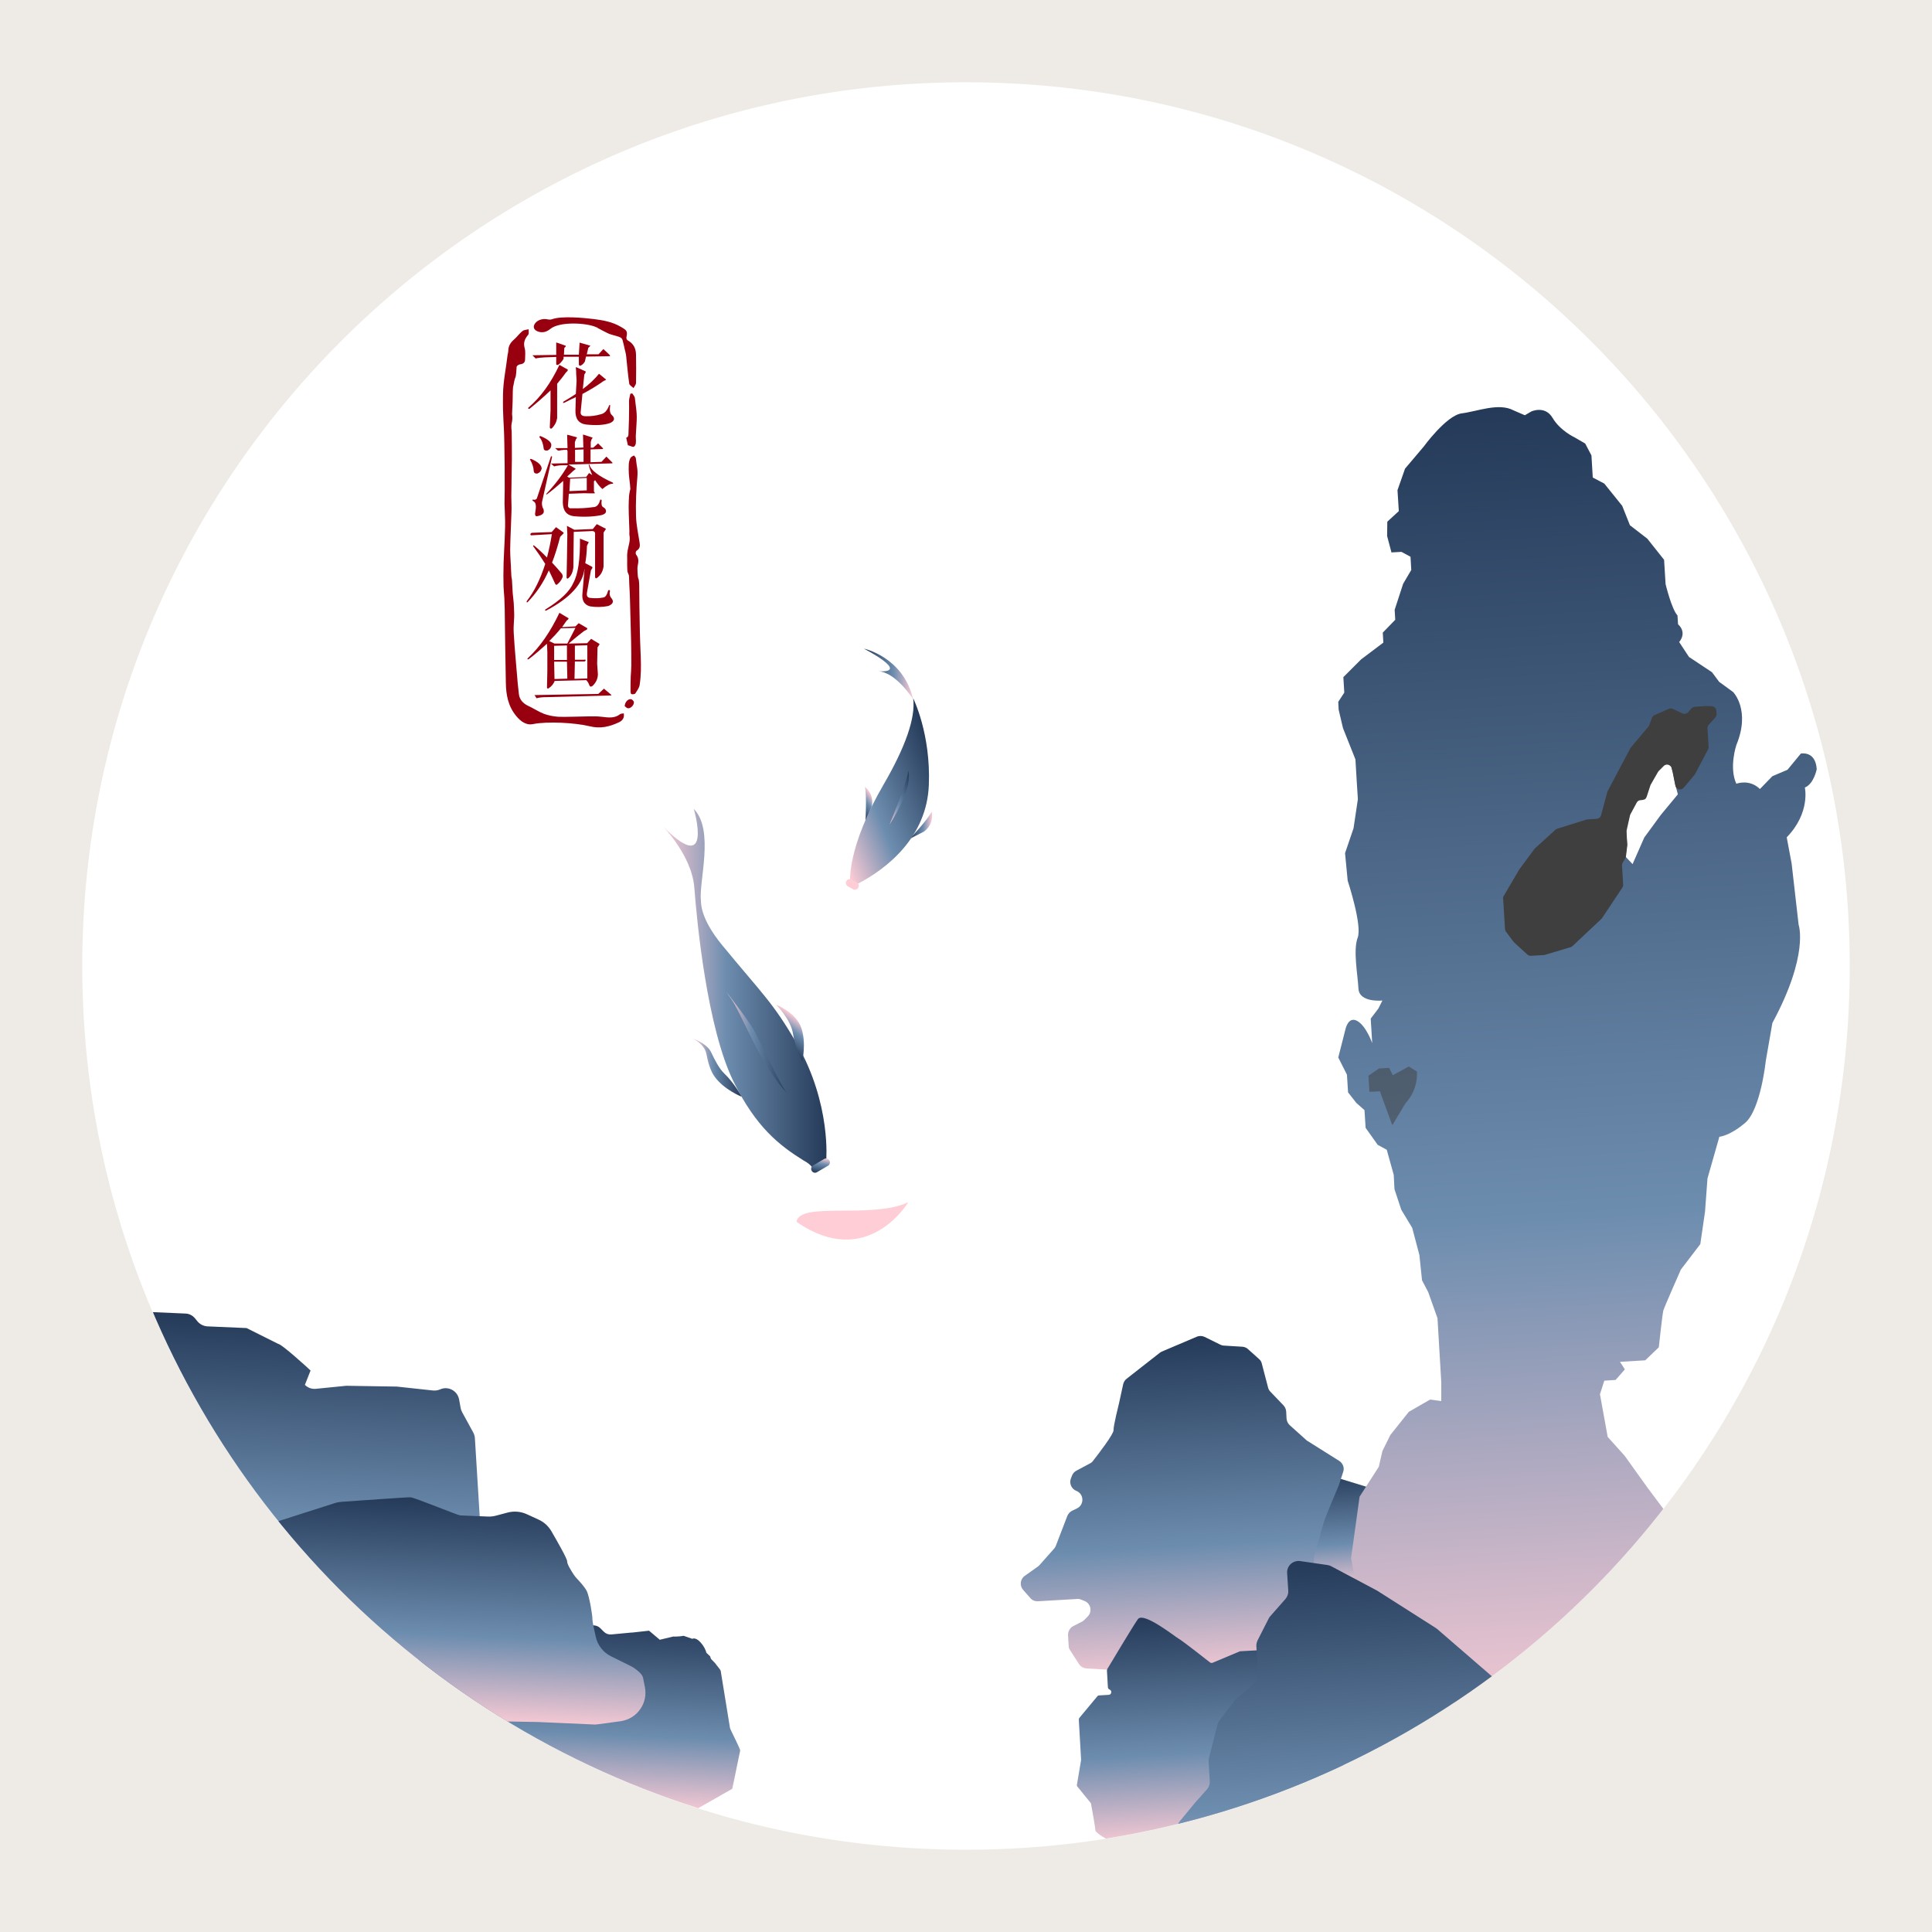 <?xml version="1.0" encoding="utf-8"?>
<!-- Generator: Adobe Illustrator 22.0.0, SVG Export Plug-In . SVG Version: 6.00 Build 0)  -->
<svg version="1.1" id="花港观鱼" xmlns="http://www.w3.org/2000/svg" xmlns:xlink="http://www.w3.org/1999/xlink" x="0px"
     y="0px" viewBox="0 0 1024 1024" style="enable-background:new 0 0 1024 1024;" xml:space="preserve">
<style type="text/css">
	.st0{fill:#EEEBE6;}
	.st1{fill:none;}
	.st2{fill:url(#SVGID_1_);}
	.st3{clip-path:url(#SVGID_3_);}
	.st4{fill:#FFCDD6;}
	.st5{fill:url(#SVGID_4_);}
	.st6{fill:url(#SVGID_5_);}
	.st7{fill:url(#SVGID_6_);}
	.st8{fill:url(#SVGID_7_);}
	.st9{fill:url(#SVGID_8_);}
	.st10{fill:url(#SVGID_9_);}
	.st11{fill:url(#SVGID_10_);}
	.st12{fill:url(#SVGID_11_);}
	.st13{fill:url(#SVGID_12_);}
	.st14{fill:url(#SVGID_13_);}
	.st15{fill:url(#SVGID_14_);}
	.st16{fill:url(#SVGID_15_);}
	.st17{fill:url(#SVGID_16_);}
	.st18{fill:none;stroke:url(#SVGID_17_);stroke-miterlimit:10;}
	.st19{fill:none;stroke:url(#SVGID_18_);stroke-miterlimit:10;}
	.st20{opacity:0.5;fill:#3E3F3E;}
	.st21{fill:url(#SVGID_19_);}
	.st22{fill:#3E3F3E;}
	.st23{fill:url(#SVGID_20_);}
	.st24{fill:url(#SVGID_21_);}
	.st25{fill:url(#SVGID_22_);}
	.st26{fill:url(#SVGID_23_);}
	.st27{fill:url(#SVGID_24_);}
	.st28{fill:url(#SVGID_25_);}
	.st29{fill:#99000F;}
</style>
    <path class="st0" d="M0,0v1024h1024V0H0z M512,980.4C253.3,980.4,43.6,770.7,43.6,512S253.3,43.6,512,43.6S980.4,253.3,980.4,512
	S770.7,980.4,512,980.4z"/>
    <circle class="st1" cx="512" cy="512" r="468.4"/>
    <circle class="st1" cx="512" cy="512" r="468.4"/>
    <g>

		<linearGradient id="SVGID_1_" gradientUnits="userSpaceOnUse" x1="345.762" y1="487.034" x2="345.762" y2="487.576" gradientTransform="matrix(0.948 0.32 -0.32 0.948 245.304 -90.824)">
		<stop  offset="0" style="stop-color:#FFCDD6"/>
            <stop  offset="0.398" style="stop-color:#6D8DAF"/>
            <stop  offset="1" style="stop-color:#253A59"/>
	</linearGradient>
        <path class="st2" d="M417.2,481.8c-0.3-0.4-0.4-0.7-0.4-0.7C417,481.4,417.1,481.6,417.2,481.8z"/>
</g>
    <g>
	<defs>
		<circle id="SVGID_2_" cx="512" cy="512" r="468.4"/>
	</defs>
        <clipPath id="SVGID_3_">
		<use xlink:href="#SVGID_2_"  style="overflow:visible;"/>
	</clipPath>
        <g class="st3">
		<g>
			<path class="st4" d="M422.2,647.6c1.3-11,40-1.3,59.2-10.4C481.4,637.2,459.8,673.7,422.2,647.6z"/>
            <g>
				<linearGradient id="SVGID_4_" gradientUnits="userSpaceOnUse" x1="349.215" y1="524.369" x2="438.132" y2="524.369">
					<stop  offset="0" style="stop-color:#FFCDD6"/>
                    <stop  offset="0.398" style="stop-color:#6D8DAF"/>
                    <stop  offset="1" style="stop-color:#253A59"/>
				</linearGradient>
                <path class="st5" d="M349.2,435.7c0,0,17.4,16.5,18.8,34.8c1.4,18.4,6.8,74.3,20.8,102.8c11.9,24.1,24.1,33.7,37.3,41.9
					c0,0,3.5,1.6,5.2,4.7l6.6-4.7c0,0,2.8-29.9-15.5-61.9c-12.7-22.1-18.5-26.6-39.6-52.3c-11.7-14.2-11.2-22.3-11.3-23.6
					c-1.2-10.1,7.3-37.4-3.8-48.7C367.8,428.8,379,467.4,349.2,435.7z"/>
                <linearGradient id="SVGID_5_" gradientUnits="userSpaceOnUse" x1="367.344" y1="565.821" x2="393.085" y2="565.821">
					<stop  offset="0" style="stop-color:#FFCDD6"/>
                    <stop  offset="0.398" style="stop-color:#6D8DAF"/>
                    <stop  offset="1" style="stop-color:#253A59"/>
				</linearGradient>
                <path class="st6" d="M393.1,581.3c0,0-9.2-3.6-14.3-10.6c-2.3-3.1-3.6-7.9-4.4-12.1c-1-5.3-7.1-8.1-7.1-8.1s7.5,2.5,9.7,7.4
					c1.9,4.1,4.3,8.6,6.8,11C389.3,574.1,393.1,581.3,393.1,581.3z"/>

                <linearGradient id="SVGID_6_" gradientUnits="userSpaceOnUse" x1="-411.739" y1="974.812" x2="-394.36" y2="974.812" gradientTransform="matrix(-0.576 0.818 0.818 0.576 -610.566 315.616)">
					<stop  offset="0" style="stop-color:#FFCDD6"/>
                    <stop  offset="0.398" style="stop-color:#6D8DAF"/>
                    <stop  offset="1" style="stop-color:#253A59"/>
				</linearGradient>
                <path class="st7" d="M425.2,562.6c0,0,2.3-9.6-0.5-17.8c-2.8-8.2-13.3-12.3-13.3-12.3s7.8,7.9,8.9,15.4
					C421.5,555.4,425.2,562.6,425.2,562.6z"/>

                <linearGradient id="SVGID_7_" gradientUnits="userSpaceOnUse" x1="481.548" y1="868.174" x2="476.456" y2="875.407" gradientTransform="matrix(0.751 -0.434 0.5 0.866 -360.854 70.579)">
					<stop  offset="0" style="stop-color:#FFCDD6"/>
                    <stop  offset="0.398" style="stop-color:#6D8DAF"/>
                    <stop  offset="1" style="stop-color:#253A59"/>
				</linearGradient>
                <path class="st8" d="M438.8,617.9l-5.8,3.4c-1,0.6-2.3,0.2-2.8-0.8l0,0c-0.6-1-0.2-2.3,0.8-2.8l5.8-3.4c1-0.6,2.3-0.2,2.8,0.8
					l0,0C440.2,616.1,439.8,617.4,438.8,617.9z"/>
                <linearGradient id="SVGID_8_" gradientUnits="userSpaceOnUse" x1="385.002" y1="552.739" x2="417.492" y2="552.739">
					<stop  offset="0" style="stop-color:#FFCDD6"/>
                    <stop  offset="0.398" style="stop-color:#6D8DAF"/>
                    <stop  offset="1" style="stop-color:#253A59"/>
				</linearGradient>
                <path class="st9" d="M385,525.8c0,0,12,15.1,15.5,21.8s14.1,29.7,17,32.1c0,0-8.5-7.7-19.1-29.3S389.5,532.4,385,525.8z"/>
			</g>
            <g>

					<linearGradient id="SVGID_9_" gradientUnits="userSpaceOnUse" x1="490.461" y1="442.688" x2="479.262" y2="446.009" gradientTransform="matrix(0.924 -0.382 0.382 0.924 -159.168 200.629)">
					<stop  offset="0" style="stop-color:#FFCDD6"/>
                        <stop  offset="0.398" style="stop-color:#6D8DAF"/>
                        <stop  offset="1" style="stop-color:#253A59"/>
				</linearGradient>
                <path class="st10" d="M458.7,435.5c0,0,0.8-14-0.3-18.5c0,0,5.2,3.7,3.6,10.6L458.7,435.5z"/>

                <linearGradient id="SVGID_10_" gradientUnits="userSpaceOnUse" x1="281.364" y1="177.237" x2="270.165" y2="180.557" gradientTransform="matrix(0.956 0.295 -0.295 0.956 277.299 185.214)">
					<stop  offset="0" style="stop-color:#FFCDD6"/>
                    <stop  offset="0.398" style="stop-color:#6D8DAF"/>
                    <stop  offset="1" style="stop-color:#253A59"/>
				</linearGradient>
                <path class="st11" d="M482.2,444.6c0,0,9.6-10.2,11.6-14.4c0,0,1.7,6.2-4,10.5L482.2,444.6z"/>

                <linearGradient id="SVGID_11_" gradientUnits="userSpaceOnUse" x1="534.735" y1="390.554" x2="510.46" y2="380.214" gradientTransform="matrix(0.924 -0.382 0.382 0.924 -159.168 200.629)">
					<stop  offset="0" style="stop-color:#FFCDD6"/>
                    <stop  offset="0.398" style="stop-color:#6D8DAF"/>
                    <stop  offset="1" style="stop-color:#253A59"/>
				</linearGradient>
                <path class="st12" d="M457.9,343.8c0,0,20.8,4.3,26.1,26.8c0,0-9-14.1-18.2-14.8C482.7,356.6,457.9,343.8,457.9,343.8z"/>

                <linearGradient id="SVGID_12_" gradientUnits="userSpaceOnUse" x1="461.734" y1="442.148" x2="529.674" y2="442.148" gradientTransform="matrix(0.924 -0.382 0.382 0.924 -159.168 200.629)">
					<stop  offset="0" style="stop-color:#FFCDD6"/>
                    <stop  offset="0.398" style="stop-color:#6D8DAF"/>
                    <stop  offset="1" style="stop-color:#253A59"/>
				</linearGradient>
                <path class="st13" d="M450.6,467.2c0,0-1.8-17.9,17.9-51.7c11.2-19.3,16.9-35,15.5-45.4c0,0,9.4,18.7,8.3,46
					c-1.1,27.4-21.8,44.2-38.2,52.6L450.6,467.2z"/>
                <path class="st4" d="M452.1,471.3l-2.7-1.5c-1-0.6-1.4-1.8-0.8-2.8h0c0.6-1,1.8-1.4,2.8-0.8l2.7,1.5c1,0.6,1.4,1.8,0.8,2.8l0,0
					C454.4,471.5,453.1,471.8,452.1,471.3z"/>

                <linearGradient id="SVGID_13_" gradientUnits="userSpaceOnUse" x1="492.604" y1="447.975" x2="512.562" y2="447.975" gradientTransform="matrix(0.924 -0.382 0.382 0.924 -159.168 200.629)">
					<stop  offset="0" style="stop-color:#FFCDD6"/>
                    <stop  offset="0.398" style="stop-color:#6D8DAF"/>
                    <stop  offset="1" style="stop-color:#253A59"/>
				</linearGradient>
                <path class="st14" d="M471.5,437c0,0,10-24.1,9.8-28.5C481.3,408.5,484.9,416.1,471.5,437z"/>
			</g>
		</g>
            <g>

				<linearGradient id="SVGID_14_" gradientUnits="userSpaceOnUse" x1="713.221" y1="718.513" x2="713.221" y2="653.697" gradientTransform="matrix(0.998 -5.885553e-02 5.885553e-02 0.998 -36.868 169.013)">
				<stop  offset="0" style="stop-color:#FFCDD6"/>
                    <stop  offset="0.398" style="stop-color:#6D8DAF"/>
                    <stop  offset="1" style="stop-color:#253A59"/>
			</linearGradient>
                <path class="st15" d="M744,794l-19.8-6l-24.8-7.6l-17.7,17.3l1.9,32.9c0,0,18.7,12,23.5,13.4c4.8,1.4,15.6-0.2,22.6-1.3
				c7-1.1,18.2-9.6,19.3-17.4C750.1,817.3,744,794,744,794z"/>

                <linearGradient id="SVGID_15_" gradientUnits="userSpaceOnUse" x1="966.14" y1="761.423" x2="966.14" y2="673.773" gradientTransform="matrix(0.998 -5.885553e-02 5.885553e-02 0.998 -36.868 169.013)">
				<stop  offset="0" style="stop-color:#FFCDD6"/>
                    <stop  offset="0.398" style="stop-color:#6D8DAF"/>
                    <stop  offset="1" style="stop-color:#253A59"/>
			</linearGradient>
                <path class="st16" d="M895.1,823l3.1-2.7c1.9-1.6,4.2-2.6,6.7-2.7l11-0.7c3.2-0.2,6.1-1.7,8.1-4.2c1.9-2.4,3.8-5.4,3.7-7.4
				c-0.2-2.7,3.4-4.1,5.5-4.7c1.1-0.3,2.2-0.8,3.2-1.5c4-2.8,14.4-9.3,20.2-7.2c2.9,1.1,5.6,1.1,7.8,0.7c2.6-0.5,4.9-2.1,6.6-4.1
				c2-2.4,7-5.9,18.8-4c17.4,2.9,38.9-4.1,48.3,10.7c6,9.4,9.2,19.4,10.8,25.4c0.9,3.4,0.1,7.1-2.2,9.8l-4.2,5.1
				c-1.2,1.5-2,3.2-2.4,5l-1.7,9.1c-0.1,0.5-0.2,1-0.4,1.5l-1.4,4.1c-1.4,4.3-5.4,7.3-9.9,7.6l-20.5,1.2l-14.8,0.9
				c-1,0.1-2.1,0.3-3,0.6l-18.6,6.5c-1,0.3-2,0.5-3,0.6l-12.2,0.7c-1.2,0.1-2.5-0.1-3.7-0.4l-9.1-2.5c-2-0.5-4-0.5-6,0l-6.9,1.9
				c-2.2,0.6-4.6,0.5-6.7-0.2l-12.1-4.3c-2.1-0.7-3.8-2-5.2-3.8l-11.8-15.4c-1.5-2-2.4-4.5-2.3-7.1l0.3-10.5
				C891.3,828,892.7,825,895.1,823z"/>

                <linearGradient id="SVGID_16_" gradientUnits="userSpaceOnUse" x1="848.623" y1="811.773" x2="848.623" y2="95.874" gradientTransform="matrix(0.998 -5.885553e-02 5.885553e-02 0.998 -36.868 169.013)">
				<stop  offset="0" style="stop-color:#FFCDD6"/>
                    <stop  offset="0.398" style="stop-color:#6D8DAF"/>
                    <stop  offset="1" style="stop-color:#253A59"/>
			</linearGradient>
                <path class="st17" d="M962.9,407.7c-0.6-9.9-8.4-8.3-8.4-8.3l-7.1,8.6l-8,3.4l-6.6,6.8c-5.6-5.5-12.5-2.8-12.5-2.8
				c-4-8.6,0-20.5,0-20.5c7.7-18.6-1.7-28.1-1.7-28.1l-7.4-5.4l-3.8-5.1l-12.2-8.1l-5.2-7.9c4.4-5.5-0.6-9.4-0.6-9.4l-0.3-4.7
				c-3.1-3.3-6.3-16.6-6.3-16.6l-0.8-12.9l-8.9-11.2l-9.2-7.1l-4.1-10.3l-9.5-11.8l-6.1-3.2l-0.7-11.7l-3.3-6.3l-5.5-3.2
				c0,0-7.8-3.6-11.8-10.4s-11.3-3.4-11.3-3.4l-3.4,2l-6-2.6c-7.9-4.2-19.3,0.6-27.5,1.6c-8.1,1.1-20.1,17.6-20.1,17.6l-9.9,11.7
				l-4,11.4l0.7,11.1l-6.1,5.6l-0.1,7.6l2.3,8.7l5.3-0.3l4.8,2.6l0.4,7l-4.3,7.3l-4.5,13.8l0.3,5.3l-6.6,6.8l0.3,5.3l-11.8,8.9
				l-9.4,9.4l0.5,8.2l-3.2,4.9l0.2,4.1l2.3,9.8l6.6,16.6l0.7,11.7l0.6,9.4l-2.3,15.4l-4.5,13.2l1.4,14.6c0,0,7.8,23.6,5.3,30.2
				c-2.5,6.6,0,19.4,0.4,27c0.4,7.6,12.7,6.3,12.7,6.3l-2.1,4.2l-4.1,5.4l0.8,13c0,0-3.2-9.2-8-11.8c-4.8-2.6-6.2,4.5-6.2,4.5
				l-3.8,14.9l4.6,9.1l0.6,9.4l4.4,5.6l4.3,3.8l0.6,9.4l6.4,9l4.8,2.6l3.7,13.3l0.4,7.6l3.6,10.9l5.8,9.6l3.8,14.4l1.4,13.4l3.3,6.3
				l4.9,13.8l2,33.9l0,10l-5.9-0.8l-11.3,6.5l-9.8,12.3l-4.2,8.5l-1.9,8.3l-10.2,15.9l-4.5,32.5l5.2,28.4l41.9,43.9l35.6,17.3
				l40.8,15.2l94.7-15l-7.7-30.6l-1.3-11.7l4.7-19l-1.9-11.6l-7.6-8.9l-16.1-4.9l-12.7-15.7l-18.5-24.7l-12.1-16.9l-9-10l-4.1-22.6
				l2.3-7.2l6-0.4l4.9-5.6l-2.6-4L872,721l7.2-6.9c0,0,1.9-17.7,2.4-19.5s9.3-21.7,9.3-21.7l10.3-13.5l2.5-17.2l1.3-17.6l6.3-22.1
				c0,0,5.3-0.3,13.6-7.3s11-32.9,11-32.9l3.5-20.1c19.6-36.3,13.9-52.1,13.9-52.1l-3.7-32.4l-2.6-13.9c12.7-13.1,9.6-26.4,9.6-26.4
				C961.4,415.5,962.9,407.7,962.9,407.7z M888.4,422.1l-8.2,9.9l-8.7,11.9l-6.2,14.1l-3.7-3.9l0.8-6.5l-0.2-3.2l-0.3-4.4l1.9-8.3
				l4.2-7.9l4.1-0.2l2.5-7.8l4.3-7.3l4.4-4.4l2.5,1.9l0.8,3.2l1.2,6.1l1.5,5.7L888.4,422.1z"/>

                <linearGradient id="SVGID_17_" gradientUnits="userSpaceOnUse" x1="755.996" y1="535.824" x2="755.996" y2="535.824" gradientTransform="matrix(0.998 -5.885553e-02 5.885553e-02 0.998 -36.868 169.013)">
				<stop  offset="0" style="stop-color:#FFCDD6"/>
                    <stop  offset="0.398" style="stop-color:#6D8DAF"/>
                    <stop  offset="1" style="stop-color:#253A59"/>
			</linearGradient>
                <path class="st18" d="M749.4,659.4"/>

                <linearGradient id="SVGID_18_" gradientUnits="userSpaceOnUse" x1="758.923" y1="211.672" x2="758.923" y2="211.672" gradientTransform="matrix(0.998 -5.885553e-02 5.885553e-02 0.998 -36.868 169.013)">
				<stop  offset="0" style="stop-color:#FFCDD6"/>
                    <stop  offset="0.398" style="stop-color:#6D8DAF"/>
                    <stop  offset="1" style="stop-color:#253A59"/>
			</linearGradient>
                <path class="st19" d="M733.2,335.7"/>
                <path class="st20" d="M736.1,566l-5.1,0.3c0,0-0.1,0-0.1,0l-5.5,3.8c-0.1,0-0.1,0.1-0.1,0.2l0.5,8.2c0,0.1,0.1,0.2,0.2,0.2
				l5.2-0.3c0.1,0,0.2,0,0.2,0.1l6.4,17.5c0.1,0.2,0.3,0.2,0.4,0l6.7-11.2c0,0,0,0,0,0l0.7-0.8c3.8-4.4,5.7-10.1,5.4-15.9l0,0
				c0-0.1,0-0.1-0.1-0.2l-4.1-2.6c-0.1,0-0.1,0-0.2,0l-8.2,4.5c-0.1,0.1-0.2,0-0.3-0.1l-1.8-3.7C736.2,566,736.2,566,736.1,566z"/>

                <linearGradient id="SVGID_19_" gradientUnits="userSpaceOnUse" x1="624.81" y1="762.594" x2="624.81" y2="577.687" gradientTransform="matrix(0.998 -5.885553e-02 5.885553e-02 0.998 -36.868 169.013)">
				<stop  offset="0" style="stop-color:#FFCDD6"/>
                    <stop  offset="0.398" style="stop-color:#6D8DAF"/>
                    <stop  offset="1" style="stop-color:#253A59"/>
			</linearGradient>
                <path class="st21" d="M599.7,882.7l-12.5,2.1c-0.4,0.1-0.8,0.1-1.1,0.1l-10.2-0.6c-1.6-0.1-3.1-0.9-4-2.3l-4.7-7.3
				c-0.5-0.7-0.8-1.6-0.8-2.5l-0.3-5.5c-0.1-2,1-3.9,2.7-4.8l4.7-2.4c0.4-0.2,0.8-0.5,1.2-0.9l1.7-1.7c2.7-2.6,1.8-7.1-1.7-8.4
				l-1.8-0.7c-0.7-0.3-1.4-0.4-2.1-0.3l-20.6,1.2c-1.6,0.1-3.1-0.5-4.1-1.7l-3.8-4.3c-2-2.3-1.6-5.8,0.9-7.5l6.9-4.9
				c0.3-0.2,0.6-0.5,0.9-0.8l7.8-8.8c0.4-0.5,0.7-1,0.9-1.6l6-15.6c0.5-1.2,1.4-2.2,2.6-2.8l2.5-1.2c4-1.9,3.8-7.7-0.3-9.3l0,0
				c-2.6-1-3.9-4-2.9-6.6l0.6-1.5c0.4-1.1,1.3-2.1,2.3-2.6l7.3-3.9c0.6-0.3,1.2-0.8,1.6-1.4c2.5-3.2,11-14.2,10.8-16.2
				c-0.1-2.3,2.9-14.2,2.9-14.2l2.2-10.1c0.3-1.2,0.9-2.2,1.8-2.9l17.5-13.7c0.4-0.3,0.7-0.5,1.1-0.7l18.6-7.9
				c1.4-0.6,2.9-0.5,4.2,0.1l8.3,4.1c0.6,0.3,1.3,0.5,1.9,0.5l9.8,0.6c1.1,0.1,2.2,0.5,3,1.3l5.8,5.2c0.8,0.7,1.3,1.5,1.5,2.5
				l3.3,12.6c0.2,0.8,0.6,1.6,1.2,2.2l7,7.3c0.8,0.9,1.3,2,1.4,3.2l0.2,3.8c0.1,1.3,0.7,2.6,1.7,3.5l8.8,7.9
				c0.2,0.2,0.4,0.4,0.7,0.5l16.7,10.5c2,1.3,2.9,3.7,2.1,5.9l-2.1,6.4c0,0.1-0.1,0.2-0.1,0.4c-0.8,1.9-7.5,17.6-8.1,19.9
				c-0.6,2.1-4.2,15-5,17.8c-0.1,0.4-0.2,0.7-0.2,1.1l-1.1,17.4c-0.1,1,0.2,1.9,0.6,2.8c1.5,2.7,4.9,9.5,3.4,15.1
				c-1.9,7.2-0.2,23.5-8,23.9c-7.8,0.5-27.1,3.9-34.8,6s-16.1,2.5-25.6,1.5c-8.1-0.8-23.8-7.4-28.5-9.4
				C601.7,882.6,600.7,882.5,599.7,882.7z"/>
                <path class="st22" d="M904.4,374.2l-6,0.4c-0.7,0-1.3,0.3-1.8,0.8l-1.9,2.1c-0.7,0.8-2,1.1-3,0.6l-5.1-2.4
				c-0.6-0.3-1.4-0.3-2.1,0L877,379c-0.6,0.3-1.1,0.8-1.4,1.4l-1.5,4c-0.1,0.3-0.2,0.5-0.4,0.7l-9.4,11.2c-0.1,0.1-0.2,0.3-0.3,0.5
				l-11.9,22.5c-0.1,0.2-0.2,0.3-0.2,0.5l-3.3,12.3c-0.3,1.1-1.2,1.8-2.3,1.9l-4.9,0.3c-0.2,0-0.4,0-0.6,0.1l-15.3,4.8
				c-0.4,0.1-0.7,0.3-1,0.5l-11.1,10.1c-0.1,0.1-0.2,0.2-0.3,0.4l-7.9,10.7c-0.1,0.1-0.1,0.1-0.1,0.2l-8.1,13.8
				c-0.3,0.4-0.4,0.9-0.3,1.4l0.6,9.8l0.4,6.3c0,0.5,0.2,1,0.5,1.4l3.9,5.2c0.1,0.1,0.2,0.2,0.3,0.4l7.1,6.5
				c0.5,0.5,1.2,0.7,1.9,0.7l6.8-0.4c0.2,0,0.4,0,0.6-0.1l13.7-4.1c0.4-0.1,0.7-0.3,1-0.6l15.3-14.4c0.1-0.1,0.3-0.3,0.4-0.5
				l10.7-16.1c0.3-0.5,0.5-1,0.4-1.6l-0.6-10.1c0-0.5,0.1-1,0.3-1.4l1.5-2.5c0.2-0.3,0.3-0.6,0.3-1l0.7-5.7c0-0.2,0-0.3,0-0.5
				l-0.2-3l-0.2-4c0-0.2,0-0.5,0.1-0.7l1.7-7.6c0.1-0.2,0.1-0.4,0.2-0.6l3.4-6.3c0.4-0.8,1.2-1.3,2.1-1.3l0.9-0.1
				c1-0.1,2-0.8,2.3-1.8l1.9-5.8c0.1-0.2,0.1-0.4,0.2-0.5l3.9-6.8c0.1-0.2,0.3-0.4,0.4-0.5l2.6-2.6c0.9-0.9,2.3-1,3.3-0.2l0,0
				c0.5,0.4,0.8,0.8,0.9,1.4l0.6,2.3l1.2,6c0,0,0,0.1,0,0.1l0.2,0.9c0.5,2,3.1,2.6,4.4,1l5.7-6.8c0.1-0.1,0.2-0.3,0.3-0.4l6.9-13.1
				c0.2-0.4,0.3-0.9,0.3-1.3l-0.6-9.9c0-0.7,0.2-1.3,0.6-1.8l3.6-4c0.4-0.5,0.7-1.2,0.6-1.8l-0.1-1.7c-0.1-1.4-1.3-2.5-2.7-2.4
				L904.4,374.2z"/>

                <linearGradient id="SVGID_20_" gradientUnits="userSpaceOnUse" x1="631.894" y1="847.291" x2="631.894" y2="724.832" gradientTransform="matrix(0.998 -5.885553e-02 5.885553e-02 0.998 -36.868 169.013)">
				<stop  offset="0" style="stop-color:#FFCDD6"/>
                    <stop  offset="0.398" style="stop-color:#6D8DAF"/>
                    <stop  offset="1" style="stop-color:#253A59"/>
			</linearGradient>
                <path class="st23" d="M680,873.9l-22.5,1.3c-0.2,0-0.3,0-0.5,0.1l-14.3,6c-0.5,0.2-1,0.1-1.4-0.2c-2.9-2.3-14.4-11.3-16.5-12.5
				c-2.4-1.4-18.8-14.5-21.7-10.4c-2.7,3.8-14.4,23.4-16.2,26.4c-0.1,0.2-0.2,0.5-0.2,0.8l0.5,8.8c0,0.6,0.4,1.1,0.9,1.3l0,0
				c1.4,0.5,1.1,2.7-0.4,2.8l-5.1,0.3c-0.4,0-0.8,0.2-1,0.5l-9.5,11.4c-0.2,0.3-0.3,0.6-0.3,1l1.2,21.1c0,0.1,0,0.2,0,0.3l-2.2,13
				c-0.1,0.4,0,0.8,0.3,1.1l6.9,8.5c0.2,0.2,0.3,0.4,0.3,0.7c0.4,2.1,2.3,12.9,2.3,14c0.1,1.2,6.6,5.5,11.3,6.8
				c4.5,1.2,20-1,21.7-1.3c0.1,0,0.2,0,0.3,0c2.4,0.1,34.6,1.9,39.1,1.6c4.4-0.3,30-12,32.6-13.2c0.1-0.1,0.3-0.2,0.4-0.3l25.9-25.1
				c0.3-0.3,0.5-0.8,0.4-1.3l-5.7-33.3c0-0.2-0.1-0.5-0.3-0.7L691.5,885c0,0-0.1-0.1-0.1-0.1l-10.3-10.6
				C680.8,874,680.4,873.8,680,873.9z"/>

                <linearGradient id="SVGID_21_" gradientUnits="userSpaceOnUse" x1="726.948" y1="916.009" x2="726.948" y2="699.56" gradientTransform="matrix(0.998 -5.885553e-02 5.885553e-02 0.998 -36.868 169.013)">
				<stop  offset="0" style="stop-color:#FFCDD6"/>
                    <stop  offset="0.398" style="stop-color:#6D8DAF"/>
                    <stop  offset="1" style="stop-color:#253A59"/>
			</linearGradient>
                <path class="st24" d="M614.3,1003.6l9.6-20.3c0.4-0.9,0.6-1.9,0.6-2.9l-0.6-10.9c-0.1-1.5,0.4-3,1.4-4.2l8-9.7l6.4-7.2
				c1.1-1.2,1.6-2.8,1.5-4.3l-0.6-10.6c0-0.6,0-1.2,0.2-1.8l4.5-17.7c0.2-0.8,0.6-1.5,1.1-2.2l8.3-10.8c0.3-0.3,0.6-0.6,0.9-0.9
				l9.1-7.7c1.4-1.2,2.2-3.1,2.1-4.9l-0.9-14.9c-0.1-1.1,0.2-2.1,0.6-3.1l5.9-11.6c0.2-0.4,0.5-0.9,0.8-1.2l8.1-9.2
				c1-1.2,1.6-2.7,1.5-4.3l-0.6-9.5c-0.2-3.8,3.1-6.8,6.9-6.3l14.5,2.1c0.7,0.1,1.3,0.3,1.9,0.6l23.9,12.7c0.1,0.1,0.3,0.2,0.4,0.2
				l31.1,19.8c0.2,0.2,0.5,0.3,0.7,0.5l29.5,25.5c0.9,0.8,2.1,1.3,3.3,1.4l26.7,2.6c0.8,0.1,1.6,0.3,2.4,0.8l11,6.2
				c1.1,0.6,2.3,0.9,3.5,0.8l11.8-1.2c3.4-0.3,6.4,2.2,6.6,5.6l0,0l3,51.7c0,0.3,0.1,0.7,0.2,1l6.6,28c0.6,2.3-0.3,4.8-2.3,6.2
				l-34.8,25.5c-0.2,0.1-0.3,0.3-0.5,0.4c-2.4,2.2-22.1,19.8-34.6,19.8c-12.3,0-47.3-5.4-52.2-6.2c-0.4-0.1-0.8-0.1-1.2-0.1
				c-4.8,0.2-37.8,1.5-39.9,2.4c-2.3,0.9-33.1-5.1-37.1-6.4c-4-1.3-22.9-3.3-26-3.9c-2.3-0.4-14.5-7.9-21.3-12.1
				C613.9,1009.7,613,1006.4,614.3,1003.6z"/>

                <linearGradient id="SVGID_22_" gradientUnits="userSpaceOnUse" x1="910.293" y1="878.472" x2="910.293" y2="745.03" gradientTransform="matrix(0.998 -5.885553e-02 5.885553e-02 0.998 -36.868 169.013)">
				<stop  offset="0" style="stop-color:#FFCDD6"/>
                    <stop  offset="0.398" style="stop-color:#6D8DAF"/>
                    <stop  offset="1" style="stop-color:#253A59"/>
			</linearGradient>
                <path class="st25" d="M1002.2,871.4l-32.8-10c-1.3-0.4-2.6-0.6-4-0.7c-8.2-0.5-38.7-2.2-40.7-2.1c-2.3,0.1-27.5,11-29.1,11.1
				l-16.1,0.9c-1.7,0.1-3.5-0.1-5.1-0.5l-6.7-1.7c-3.8-1-7.8-0.6-11.4,1.1l-6.7,3.2c-3.1,1.5-5.8,3.9-7.5,6.9
				c-3.5,6.1-9.1,16.3-9,17.9c0.1,1.7-2.4,5.8-3.8,7.9c-0.5,0.8-1.1,1.6-1.8,2.3c-1.6,1.7-4.8,5.3-5.9,7.7
				c-1.4,3.2-3.1,14.3-2.9,16.6c0.1,1.2-0.9,6-1.8,10.3c-1.1,5-4.3,9.2-8.8,11.5l-11.3,5.8c-0.5,0.3-1,0.5-1.5,0.8
				c-1.7,1.1-5.3,3.7-5.8,6.1l-1,5.6c-0.9,4.5,0.2,9.2,2.8,13l0,0c2.8,3.9,7.1,6.5,11.8,7l13.1,1.5c1,0.1,2,0.1,3,0.1l32.5-1.9
				l174.8-5.7c1.3,0,2.6-0.2,3.8-0.6c6.1-1.7,24.4-7.2,25.3-14.4c0.8-6.6-0.6-28.2-1.4-38c-0.2-3.2-1.4-6.2-3.3-8.8l-20.9-28.3
				c-0.6-0.8-1.2-1.5-1.8-2.1l-19.3-18.7C1007.1,873.6,1004.7,872.2,1002.2,871.4z"/>
		</g>
            <g>

				<linearGradient id="SVGID_23_" gradientUnits="userSpaceOnUse" x1="411.02" y1="817.224" x2="411.02" y2="714.446" gradientTransform="matrix(-0.999 -4.410410e-02 -4.410410e-02 0.999 736.188 160.775)">
				<stop  offset="0" style="stop-color:#FFCDD6"/>
                    <stop  offset="0.398" style="stop-color:#6D8DAF"/>
                    <stop  offset="1" style="stop-color:#253A59"/>
			</linearGradient>
                <path class="st26" d="M369.5,958.7l18.6-10.6c0.1-0.2,2.9-13.8,2.9-14l1.3-6.2c0.3-0.7-5.4-11.4-5.4-12.1l-4.9-30.1
				c0-0.7-2.6-3.5-2.9-4.1l-2.2-2.3c-0.2-0.4-0.4-0.9-0.5-1.4l-2-1.9c-0.6-3-4.7-8.7-7.5-7.4l-4.6-1.6c-0.8,0.3-4.7,0.5-5.5,0.4
				l-7.1,1.7c-0.1,0-5.6-4.8-5.7-4.8l-9,1c-0.2,0-0.4,0-0.5,0l-10.6,1c-1.4,0.1-2.8-0.4-3.8-1.4l-2-2c-0.8-0.8-2-1.3-3.1-1.4
				l-9.8-0.4l-13.7-0.6c-1.4-0.1-2.6-0.7-3.5-1.8l-0.8-1c-0.9-1.1-2.1-1.7-3.5-1.8l-19.7-0.9c-1,0-1.9,0.2-2.7,0.7l-57.3,35.3
				c-0.9,0.6-1.6,1.4-2,2.5l-12.1,34.2c-0.7,1.9-0.1,4.1,1.6,5.4l24.8,19.1c0.8,0.7,1.9,1,3,1l43.4-0.5c0.2,0,0.3,0,0.5,0l101.5,9.6
				C366.8,962.6,368.9,961,369.5,958.7z"/>

                <linearGradient id="SVGID_24_" gradientUnits="userSpaceOnUse" x1="596.592" y1="741.917" x2="596.592" y2="562.937" gradientTransform="matrix(-0.999 -4.410410e-02 -4.410410e-02 0.999 736.188 160.775)">
				<stop  offset="0" style="stop-color:#FFCDD6"/>
                    <stop  offset="0.398" style="stop-color:#6D8DAF"/>
                    <stop  offset="1" style="stop-color:#253A59"/>
			</linearGradient>
                <path class="st27" d="M236.5,875.5l8.8-37.3c0.1-0.4,0.2-0.7,0.3-1l8.7-21.5c0.4-1,0.6-2.1,0.5-3.1l-3.1-50.4
				c-0.1-1.1-0.4-2.1-0.9-3l-5.8-10.6c-0.4-0.7-0.6-1.4-0.8-2.1l-0.9-4.9c-0.9-4.5-5.8-7.1-10-5.2l0,0c-1.2,0.5-2.4,0.7-3.7,0.6
				l-19.4-2.1c-0.2,0-0.4,0-0.7,0l-25.3-0.4c-0.3,0-0.6,0-0.8,0l-16,1.6c-2.1,0.2-4.2-0.5-5.8-2.1l3-7.6c-1.3-1.3-15.3-14-17.1-14.1
				l-16.8-8.4l-20.7-0.9c-2.1-0.1-4-1.1-5.3-2.6l-1.3-1.6c-1.3-1.6-3.2-2.6-5.3-2.6l-29.7-1.3c-1.4-0.1-2.9,0.3-4.1,1.1l-78,77.7
				c-1.4,0.9-2.4,2.2-3,3.7l-18.3,51.6c-1,2.9-0.1,6.2,2.4,8.1L5,865.8c1.3,1,2.9,1.5,4.5,1.5l65.4-0.8c0.3,0,0.5,0,0.8,0L228.8,881
				C232.4,881.3,235.7,879,236.5,875.5z"/>

                <linearGradient id="SVGID_25_" gradientUnits="userSpaceOnUse" x1="348.355" y1="767.285" x2="348.355" y2="647.131" gradientTransform="matrix(-0.999 -4.410410e-02 -4.410410e-02 0.999 602.245 162.754)">
				<stop  offset="0" style="stop-color:#FFCDD6"/>
                    <stop  offset="0.398" style="stop-color:#6D8DAF"/>
                    <stop  offset="1" style="stop-color:#253A59"/>
			</linearGradient>
                <path class="st28" d="M148,806.1l29.4-9.4c1.2-0.4,2.4-0.6,3.6-0.7c7.4-0.5,34.8-2.5,36.6-2.4c2.1,0.1,24.9,9.5,26.3,9.6
				l14.5,0.6c1.6,0.1,3.1-0.1,4.6-0.5l6-1.6c3.4-0.9,7.1-0.6,10.3,0.9l6.1,2.8c2.9,1.3,5.2,3.4,6.8,6.1c3.2,5.5,8.4,14.6,8.4,16
				c-0.1,1.5,2.2,5.1,3.5,7.1c0.5,0.7,1,1.4,1.6,2c1.4,1.5,4.4,4.7,5.4,6.9c1.3,2.9,3,12.8,2.9,14.9c0,1.1,0.9,5.4,1.8,9.3
				c1,4.4,4,8.2,8.1,10.2l10.3,5.1c0.5,0.2,0.9,0.5,1.3,0.7c1.5,1,4.8,3.3,5.3,5.4l1,5c0.8,4.1,0,8.3-2.4,11.7h0
				c-2.4,3.6-6.3,5.9-10.6,6.5l-11.8,1.6c-0.9,0.1-1.8,0.2-2.7,0.1l-29.3-1.3l-157.4-2.8c-1.2,0-2.3-0.2-3.5-0.5
				c-5.5-1.4-22.1-6.1-23-12.6c-0.8-6,0.2-25.4,0.7-34.2c0.2-2.9,1.2-5.6,2.8-8l18.5-25.8c0.5-0.7,1-1.3,1.6-1.9l17.1-17.1
				C143.6,808.1,145.7,806.8,148,806.1z"/>
		</g>
	</g>
</g>
    <g>
	<circle class="st1" cx="512" cy="512" r="468.4"/>
        <circle class="st1" cx="512" cy="512" r="468.4"/>
        <g>
		<g>
			<path class="st29" d="M334.5,370.6c-1.6-0.3-3.3,1.5-3.4,3.7c0.4,0.2,1,1,1.7,1.1c1.4,0.2,3.3-1.6,3.2-3.3
				C335.9,371.6,335.1,370.7,334.5,370.6z"/>
            <path class="st29" d="M285.1,175.7c2.5,0.9,4.6,0.2,6.5-1.3c5-4.2,19.7-3.3,24.6-0.9l0,0c0,0,0,0,0,0c0.1,0,0.2,0.1,0.3,0.1
				c0.1,0.1,0.3,0.2,0.4,0.3c1.1,0.6,3.3,1.8,4.6,2.4c0,0,0,0,0,0c0.2,0.1,0.4,0.2,0.6,0.3c1,0.5,2.2,0.8,3.2,1.1
				c1.2,0.4,2.5,0.6,3.6,1.2c0.5,0.2,1,0.9,1.1,1.5c0.4,1.4,0.7,2.8,1,4.2c0.3,1.4,0.8,2.9,0.9,4.3c0.5,4.9,0.9,9.5,1.6,14.4
				c0.1,0.9,1.5,1.6,2.3,2.4c0.4-0.9,1.2-1.7,1.3-2.6c0.1-5,0.1-9.9,0-14.9c0-3.2-1.1-6-4.4-7.8c-0.4-0.2-0.8-1-0.7-1.5
				c0.7-3.4,0.3-3.8-3-5.7c-4.4-2.6-9.4-3.5-14.3-4.1c-4.9-0.6-17.1-1.8-22.1,0.1c-0.8,0.3-1.8,0.2-2.7,0c-2.4-0.4-5,0.4-6.3,2.2
				C282.3,173.2,282.9,174.9,285.1,175.7z"/>
            <path class="st29" d="M328.7,378.5c-3,2.4-6.4,1.8-9.9,1.4c-2.3-0.3-4.7-0.2-7-0.2c-3,0-13,0.4-16,0.2c-2.6-0.2-5.2-0.7-7.6-1.6
				c-2.8-1.1-5.3-2.8-8.1-4.1c-3-1.4-4.8-3.5-5.1-6.5c-0.2-1.9-0.4-3.8-0.6-5.6c-0.7-8.8-1.6-17.6-2.1-26.4
				c-0.3-5.2,0.4-6.3,0.2-11.5c-0.2-7.8-0.7-6.4-1-14.2c-0.2-5.7-0.4-1.5-0.6-7.2c-0.1-3.8-0.5-7.7-0.5-11.5
				c0.1-6.7,0.5-13.5,0.7-20.2c0.1-2.7-0.1-5.4-0.1-8.1c0.1-7.4,0.2-11.9,0.3-19.3c0-5.8,0-9.1-0.1-14.9c0,0-0.4-3,0-4.3
				c0,0,0,0,0-0.1c0,0.5,0,0.7,0,0.7c0-0.3,0-0.5,0-0.8c0.3-1.1,0.5-2.9,0.2-4.8c0,0,0-0.1,0-0.1c0.1-2,0.2-3.9,0.3-6.7
				c0.1-2.4,0-4.9,0.2-7.3c0-0.3,0.1-0.7,0.2-1c0.2-1.3,0.7-3.6,1-4.2c0.5-0.8,0.6-4.4,0.7-5.5c0-0.1,0-0.2,0-0.3
				c0.1-0.5,1.1-1.2,1.8-1.3c1.9-0.2,2.7-1.1,2.7-2.7c0-2,0.3-4-0.2-5.8c-0.8-2.8-0.1-4.9,1.8-7.1c0.6-0.7,0.2-2,0.3-3
				c-1.1,0.3-2.4,0.3-3.2,0.9c-1.7,1.3-2.9,3.1-4.5,4.5c-2,1.7-3.1,3.6-3.1,6c0,0.8-0.3,1.6-0.4,2.4c-0.8,7-2.3,13.7-2.4,20.7
				c-0.2,13.1,0.5,13.3,0.7,26.4c0.2,8.9,0.2,14.9,0.2,23.8c0,2.6-0.1,5.3-0.1,7.9c0.1,4,0.4,8.1,0.3,12.1
				c-0.2,9.9-0.9,15.9-0.9,25.8c0,11.1,0.5,6.8,0.7,17.9c0.2,14.4,0.3,24.6,0.6,39c0.1,6.2,1.1,12.3,5.5,17.6c2.5,3.1,5.6,5,8.8,4.3
				c7.8-1.6,22.6-0.7,30,1.1c5.9,1.5,10.8,0.2,15.7-2.1c1.9-0.9,2.9-2.4,2.5-4.7C329.9,378.2,329.2,378.2,328.7,378.5z"/>
            <path class="st29" d="M336.5,211c-0.1-0.9-0.9-1.7-1.4-2.5c-0.3,0.1-0.7,0.1-1,0.2c-0.2,1.3-0.7,2.6-0.7,3.9c0,5.7,0.1,1,0,6.7
				c0,4.4-0.2,6.4-0.3,10.8c0,1.1-0.4,1.7-1.2,1.9l0.9,4c0.2,0.1,0.5,0.1,0.7,0.2c0.8,0.2,1.8,0.8,2.4,0.6c0.6-0.3,1.1-1.2,1.1-2
				c0.2-1.3-0.1-2.7,0-4C337.6,219.8,337.9,221.9,336.5,211z"/>
            <path class="st29" d="M339.6,348c-0.5-11.8-0.5-14.8-0.7-26.7c-0.1-5.2,0-5.7-0.1-10.9c-0.2-5.8-0.6-1.5-0.9-7.3
				c-0.1-1.3-0.1-2.6,0.2-3.8c0.4-1.9,0.4-3.7-1-5.4c-0.3-0.4-0.2-1.7,0.3-2c1.8-1.1,1.9-2.6,1.6-4.3c-0.7-4.7-1.8-9.5-1.9-14.2
				c-0.2-6.8,0.1-13.6,0.7-20.4c0.4-4.4-0.4-5.8-0.8-10.2c-0.1-0.5-0.6-0.9-1-1.4c-0.5,0.3-1.2,0.6-1.6,1c-0.4,0.5-0.6,1.1-0.8,1.7
				c0,0.1,0,0.2-0.1,0.3c-0.5,2-0.2,6.9-0.2,6.9l0,0c0.3,3.6,0.6,4.4,0.8,8c0,0.2-0.2,0.4-0.2,0.6c-0.2,1-0.4,2-0.5,2.9
				c-0.1,1.9-0.2,3.9-0.2,5.8c0,2.5,0.1,5,0.2,7.4c0.1,1.9,0.1,3.7,0.2,5.6c0,0.7-0.1,1.4,0,2c0.6,2.9-0.4,5.1-1,8.5
				c-0.2,1.1-0.2,2.2-0.2,2.5c0.1,4.5-0.1,3.1,0.1,7.6c0.1,1.9,0.9,1.8,0.9,3.7c0.2,6.8,0.3,5.1,0.5,11.9
				c0.2,10.4,0.4,11.9,0.6,22.3c0.1,4.2,0.1,8.5,0.1,12.7c0,1.9-0.2,3.9-0.3,5.8c-0.1,2.5-0.1,5.1-0.1,7.6c0,0.6,0.1,1.6,0.5,1.7
				c0.5,0.2,1.8,0,2-0.3c0.9-1.4,2-2.9,2.3-4.4C339.8,358.2,339.8,353.1,339.6,348z"/>
		</g>
            <g>
			<path class="st29" d="M280.6,216.7c-0.3,0.1-0.4,0.1-0.6-0.2c-0.1-0.1-0.1-0.2,0-0.4c6.5-5.5,12-13.1,16.5-22.7l4.3,2.4
				c0.2,0.1,0.2,0.4,0,0.8l-0.8,0.8c-1.4,1.9-2.9,3.9-4.7,6v18.2c-0.3,2-1.2,3.8-2.8,5.4c-0.5,0.4-0.9,0.2-1.1-0.4l0.4-9.2v-10.5
				C288.4,210.2,284.7,213.4,280.6,216.7z M306.8,193v-3.9h-8.1v1.1c-1,1.6-2,2.7-3,3.2c-0.5,0.1-0.8,0-0.9-0.4v-3.8l-5.8,0.2
				c-2.3,0.1-3.9,0.3-5.1,0.6l-1.7-1.7l12.6-0.2v-6.6l4.9,1.7c0.1,0,0.2,0.1,0.2,0.4l-0.8,0.8l-0.2,3.6h7.9l0.4-6.4l5.3,1.5
				c0.4,0,0.4,0.1,0.2,0.4l-0.9,0.9l-0.8,3.4h6.2l2.6-2.8l3.4,3.2c0.2,0.4,0.2,0.6-0.2,0.6l-12.4,0.2l-0.6,2.6
				c-0.8,1.3-1.6,2-2.6,2.3C307,193.7,306.8,193.4,306.8,193z M317.5,198.1l3.4,2.8c0.1,0,0.2,0.1,0.4,0.2c-0.1,0.1-0.3,0.3-0.4,0.4
				l-0.9,0.4c-3.4,2.4-7.1,4.7-11.3,6.9l-0.9,9.2c-0.3,1.8,0.6,2.6,2.6,2.6c2.5,0.1,5.3-0.2,8.3-1.1c1.7-0.4,3.1-1.9,4.1-4.5
				c0.1-0.2,0.2-0.4,0.4-0.4c0.1,0,0.2,0.1,0.2,0.4c-0.4,2.4-0.1,4,0.8,4.9c1.9,1.7,1.6,3.2-0.8,4.3c-3.1,1.1-7.4,1.4-12.8,0.8
				c-3.9-0.5-5.8-3.1-5.6-7.7l0.2-6.8c-0.6,0.3-1.6,0.7-2.8,1.3c-1.5,0.8-2.6,1.3-3.4,1.7c-0.3,0.1-0.4,0.1-0.6,0
				c0-0.1,0.1-0.3,0.2-0.6c2.6-1.5,4.8-2.9,6.6-4.1l0.4-6.9c0-0.9-0.1-2-0.2-3.4c0-1.9-0.1-3-0.2-3.4c0-0.5,0.1-0.6,0.4-0.4l4.7,2.1
				c0.2,0.1,0.2,0.4,0,0.8l-0.6,0.9l-0.8,7.7C312.3,203.7,315.1,201,317.5,198.1z"/>
                <path class="st29" d="M281.7,243.3c3.6,1.6,5.4,3.3,5.4,5.1c-0.3,1.3-1,2.1-2.3,2.6c-1.1,0.1-1.8-0.3-1.9-1.3
				c-0.1-2.1-0.8-4.1-1.9-6c-0.1-0.1-0.1-0.2,0-0.4C281.3,243.2,281.4,243.2,281.7,243.3z M292.6,242.2l-5.1,22.9
				c-0.5,1.6-0.3,3.3,0.6,4.9c0.2,0.9,0.2,1.6-0.2,2.1c-0.6,0.8-1.7,1.2-3.2,1.5c-0.8,0.1-1.1-0.3-1.1-1.3c0.4-2.3,0.5-3.7,0.4-4.3
				c0-1.2-0.6-2.1-1.7-2.6c-0.1-0.2-0.1-0.4,0-0.6c1.4,0.3,2.2-0.1,2.4-1.1L292,242c0.1-0.1,0.2-0.2,0.4-0.2
				C292.5,241.8,292.6,241.9,292.6,242.2z M286.4,231.1c3.9,1.6,5.8,3.2,5.8,4.7c0,1.4-0.7,2.4-2.1,3c-1.1,0.1-1.8-0.2-1.9-0.9
				c-0.3-2.6-1-4.7-2.3-6.2C285.9,231.4,286,231.2,286.4,231.1z M300.6,238.4c-1.4,0-2.8,0.1-4.1,0.4c-0.4,0-0.6,0-0.8,0l-1.5-1.3
				h6.6l-0.2-7.1l4.9,1.3c0.4,0.1,0.4,0.4,0,0.8l-0.2,0.2c-0.1,0.3-0.3,0.8-0.6,1.7v3l4.5-0.2l-0.2-6.9l4.7,1.5
				c0.4,0,0.4,0.2,0.2,0.6c-0.4,0.4-0.6,1-0.8,1.9v3h1.3l2.6-2.3l2.6,2.6c0.1,0.3,0,0.4-0.4,0.4l-6.2,0.2v6.8l5.8-0.2l2.6-2.8
				l3.2,3.2c0.1,0.3,0,0.4-0.4,0.4l-22.9,0.6l3.6,2.1l0.2,0.2c0,0.1-0.1,0.3-0.4,0.4l-1.1,0.9c-0.9,0.9-1.9,1.8-3,2.8l1.1,0.6l9-0.4
				l1.5-2.1l1.7,1.1c-0.8-1.7-1.4-3.6-1.9-5.4l0.4-0.2c0.6,2.9,4.7,6.1,12.4,9.6c0.1,0.1,0.2,0.3,0.2,0.4c0,0.1-0.1,0.2-0.4,0.2
				c-1.4,0-3.1,0.9-5.3,2.8c-1.3-1.1-2.6-2.7-3.9-4.7l-0.6,0.6v5.4l0.4,0.6c0.1,0.3,0.1,0.4-0.2,0.4c-0.4,0-1,0-1.9,0
				c-2.4-0.1-4.4-0.1-6,0l-5.6,0.2l-0.4,5.3c-0.3,1.8,0.4,2.6,1.9,2.4c4.4,0.1,8.1-0.1,11.3-0.6c1.9,0,3.1-1.2,3.8-3.8
				c0.4-0.4,0.6-0.3,0.8,0.2c-0.3,2,0,3.2,0.8,3.6c1.1,0.6,1.6,1.4,1.5,2.3c-0.1,0.9-0.9,1.5-2.3,1.9c-4.4,0.9-9.3,1.1-14.8,0.6
				c-3.8-0.5-5.7-2.9-5.8-7.3l0.2-9.9v-1.5c-3.3,2.9-6.1,5.3-8.6,7.1c-0.4,0.3-0.4,0.1-0.2-0.4c4.6-4.9,8.4-9.9,11.3-15h-2.4
				c-1.9,0-3.5,0.2-4.9,0.6l-1.7-1.5l8.8-0.2v-6.6H300.6z M301.8,260.3l9.2-0.4v-6.6l-8.8,0.4L301.8,260.3z M309.3,244.8v-6.6
				l-4.5,0.2v6.4H309.3z"/>
                <path class="st29" d="M298,306.3c-0.5,1.3-1.4,2.4-2.6,3.4c-0.5,0.5-0.9,0.3-1.3-0.6c-1.1-2.5-2.2-4.7-3.2-6.8
				c-2.9,6.5-6.6,12.1-11.3,16.9c-0.3,0.1-0.4,0.1-0.4,0c-0.1-0.1-0.1-0.3,0-0.6c4-5.1,7.2-11.7,9.8-19.7c-1.8-2.9-3.9-6-6.4-9.4
				c-0.1-0.4,0-0.5,0.4-0.4c1.9,1.5,4.2,3.6,6.9,6.4c1-3.8,1.9-7.9,2.6-12.4l-10.5,0.6c-0.5,0.1-0.8,0-0.9-0.4
				c0-0.4,0.2-0.7,0.8-0.9l10.5-0.4l2.3-2.6l3.9,2.8c0.2,0.1,0.2,0.3,0,0.6l-1.7,1.7c-1.3,5-2.7,9.6-4.3,13.7c1.7,1.8,3.5,3.8,5.3,6
				C298.3,305.1,298.4,305.8,298,306.3z M307.4,285.5l4.3,1.7c0.4,0.1,0.4,0.4,0,0.8l-0.6,1.3c-0.1,3.4-0.4,6.4-0.9,9.2l3.6,1.9
				c0.1,0.1,0.2,0.3,0.2,0.6l-0.8,1.3l-2.1,11.8c-0.3,1.8,0.3,2.7,1.7,2.8c2.6,0.3,4.9,0.2,6.9-0.2c1.1-0.1,2-1.3,2.6-3.6
				c0.1-0.2,0.3-0.4,0.6-0.4c0.2,0.1,0.4,0.3,0.4,0.6c-0.4,1.5-0.1,2.8,0.8,3.8c1.4,1.7,0.8,3.1-1.7,4.1c-3.1,0.6-6.3,0.7-9.6,0.2
				c-3.1-0.8-4.5-3.1-4.1-6.9l1.1-12.6v-0.6c-0.8,8.1-7.5,15.6-20.3,22.3c-0.3,0.1-0.4,0.1-0.6,0c0-0.3,0.1-0.4,0.2-0.6
				c8-4.9,12.9-9.6,14.8-14.1C306.4,304.3,307.5,296.5,307.4,285.5z M319.9,282.3v18c-0.4,2.5-1.4,4.4-3.2,5.8
				c-0.6,0.6-1.1,0.6-1.3-0.2v-22.5c0.2-1.5-0.5-2.1-2.3-1.9l-9,0.4l-0.2,18.9c-0.3,2.4-1.1,4.3-2.6,5.6c-0.3,0.3-0.5,0.3-0.8,0.2
				c-0.1,0-0.2-0.2-0.2-0.6l0.2-9.9l0.2-12.9l-0.2-4.5l3.9,2.1l9.8-0.4l2.1-2.6l4.7,2.4c0.2,0,0.2,0.1,0,0.4L319.9,282.3z"/>
                <path class="st29" d="M280.2,349.4c-0.3,0.1-0.4,0.1-0.6,0c-0.1-0.1-0.1-0.3,0.2-0.6c6.4-5.9,11.9-13.9,16.7-24l4.7,2.8
				c0.2,0,0.2,0.2,0,0.6l-0.9,0.8c-0.8,1.1-1.6,2.3-2.4,3.4l7.1-0.4l1.7-1.7l4.5,2.6c0.1,0.4,0.1,0.6-0.2,0.8l-1.5,0.8
				c-2.5,1.9-5.2,4.1-8.1,6.6l9.8-0.2l2.1-2.3l4.3,2.6c0.2,0,0.2,0.2,0,0.6l-0.9,1.3l-0.2,8.6l0.4,5.8c-0.1,2.4-1.1,4.4-2.8,6
				c-0.8,0.6-1.3,0.6-1.7-0.2c-0.4-1.1-0.9-2.1-1.7-2.8l-16.7,0.4c-0.6,1.6-1.7,2.9-3.2,3.9c-0.5,0.3-0.8,0.1-0.9-0.4l0.2-8.8v-9.9
				l-0.2-4.5C286.8,344,283.6,346.8,280.2,349.4z M289.8,369.5c-2.4,0-4.2,0.2-5.4,0.6l-1.1-1.7l33.8-0.6l3-2.8l3.8,3.2
				c0.2,0.1,0.2,0.2,0,0.4L289.8,369.5z M291.1,339.8l2.8,1.3h6.8l4.3-8.3l-7.7,0.2C295.3,335.5,293.2,337.7,291.1,339.8z
				 M293.7,342.3v7.5h6.8v-7.7L293.7,342.3z M293.7,350.7l0.2,9.2l6.8-0.2l-0.2-9H293.7z M309.8,349.6c0.4,0,0.6,0.1,0.6,0.4
				c0,0.3-0.2,0.4-0.6,0.6h-5.1l-0.2,9.2l6.8-0.2v-17.6l-6.6,0.2v7.5H309.8z"/>
		</g>
	</g>
</g>
</svg>
